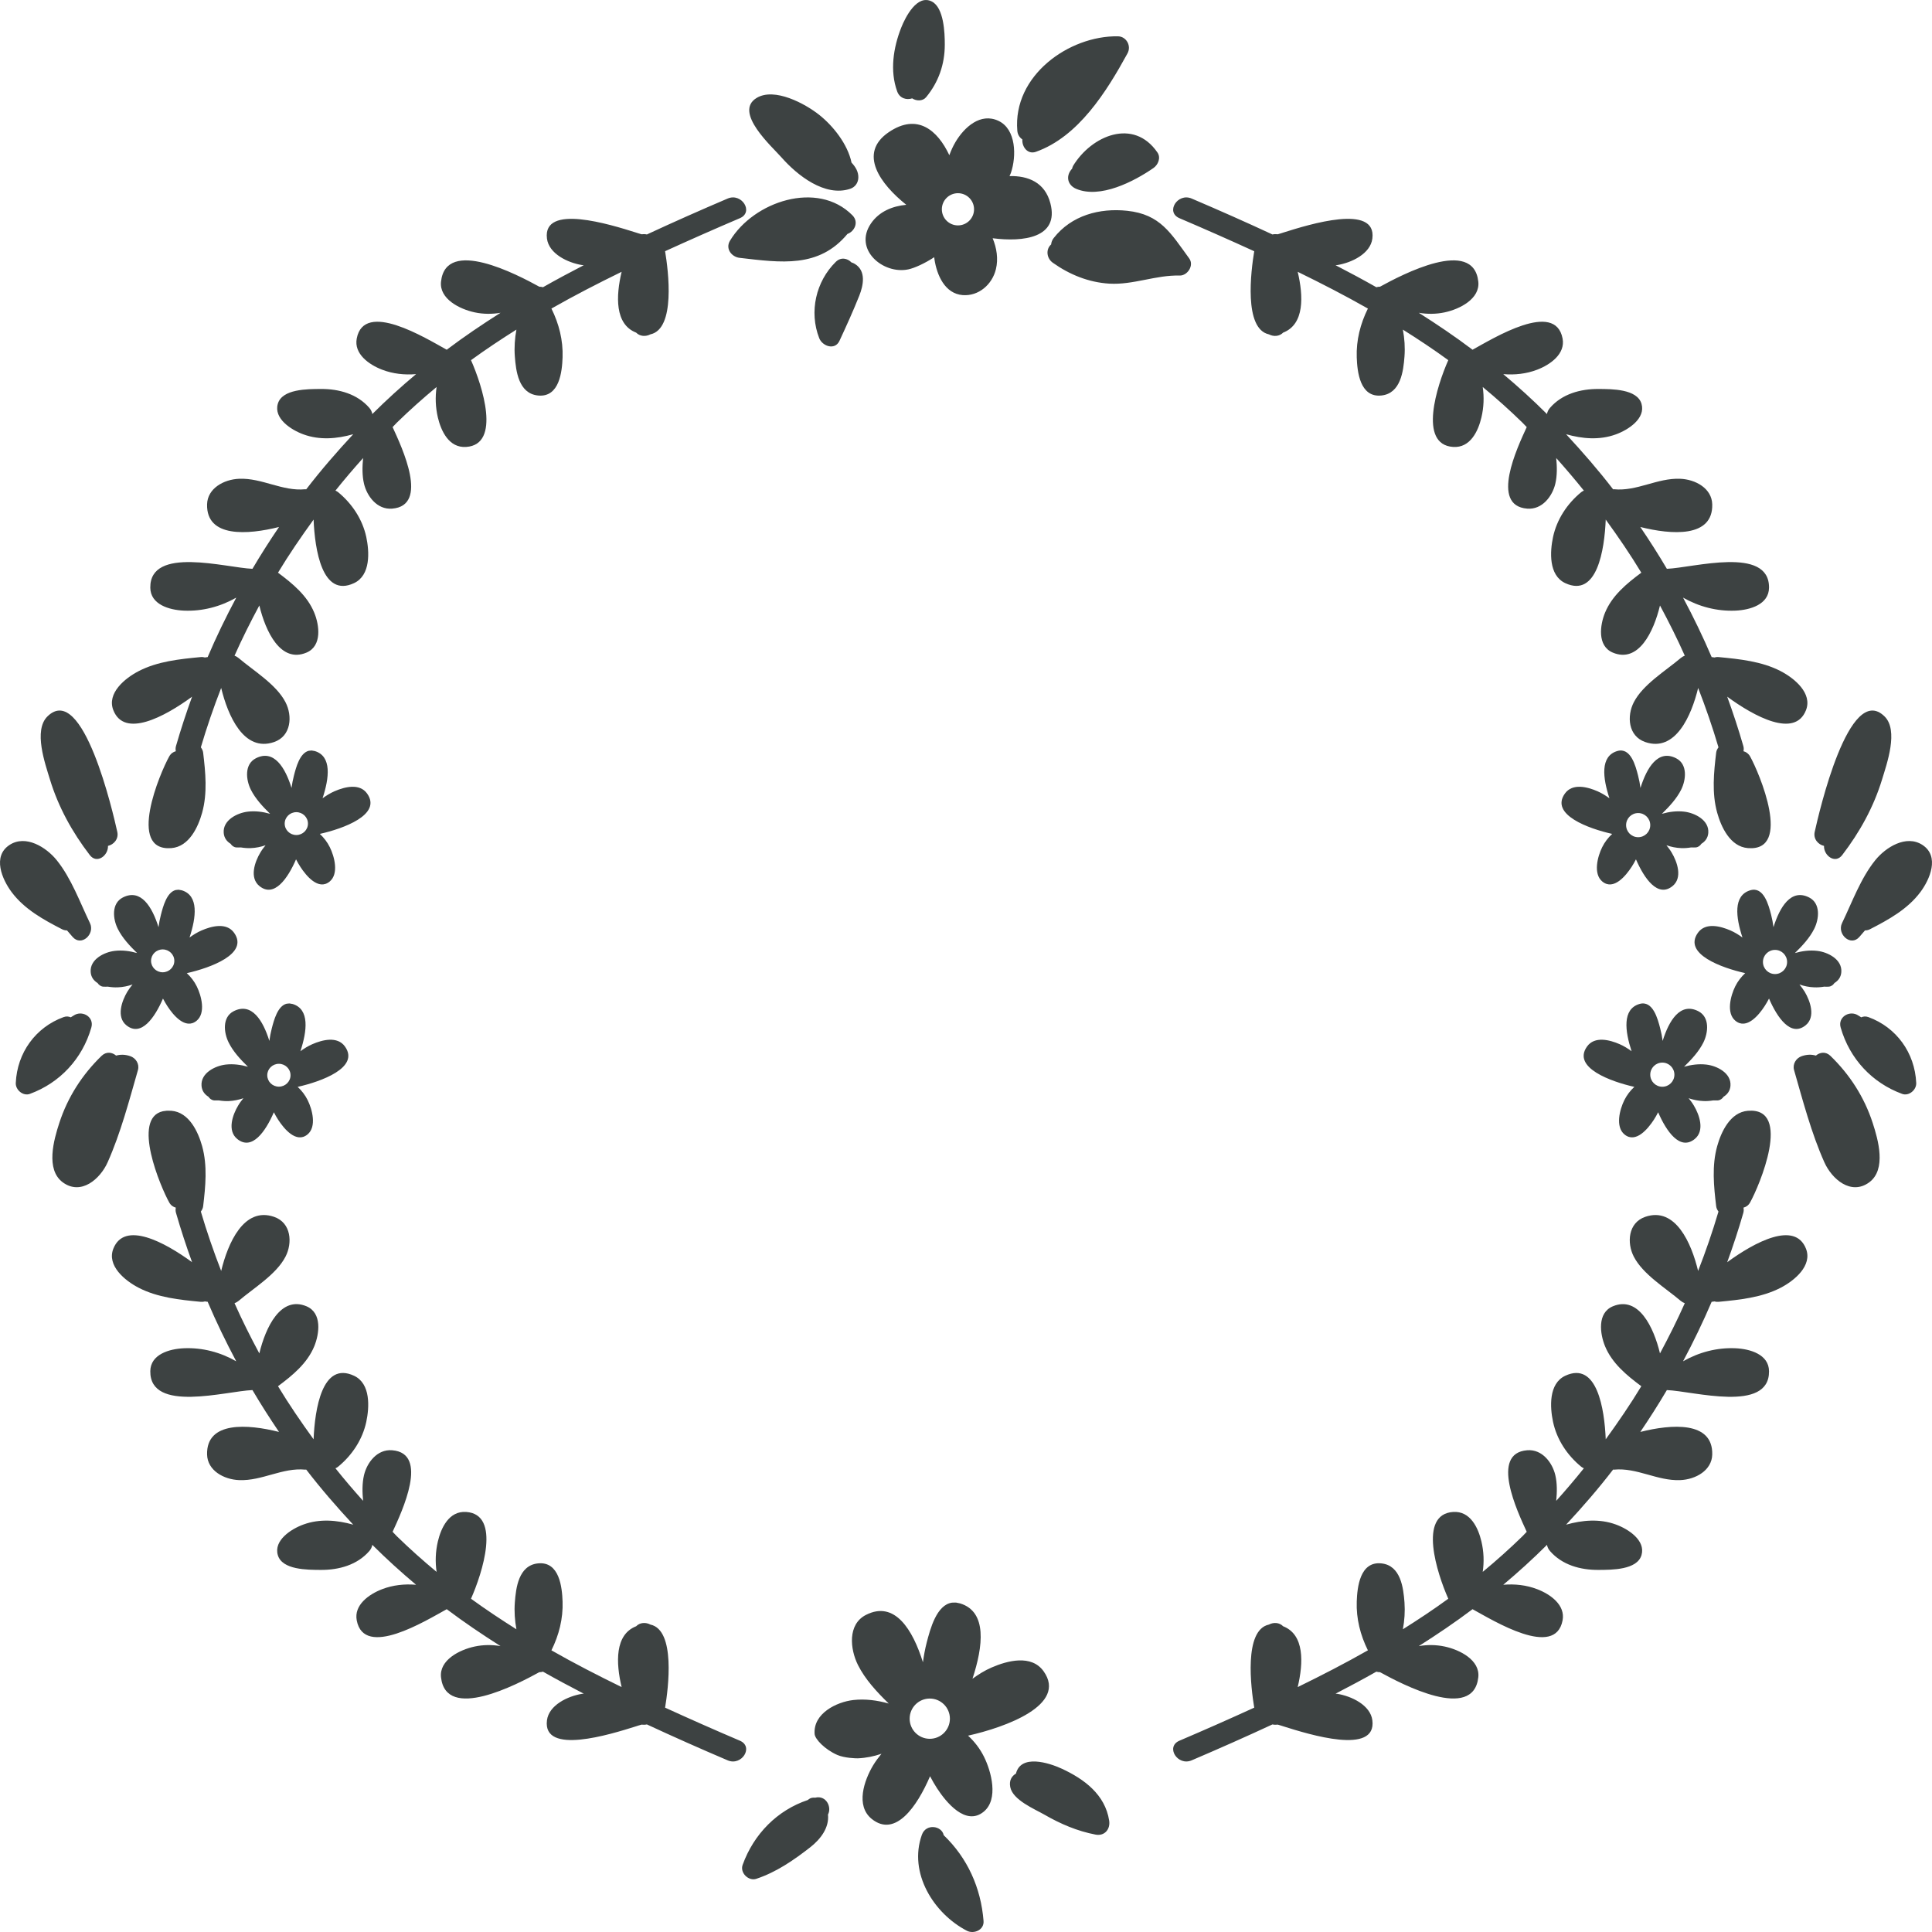 <?xml version="1.0" encoding="UTF-8"?>
<svg width="48px" height="48px" viewBox="0 0 48 48" version="1.1" xmlns="http://www.w3.org/2000/svg" xmlns:xlink="http://www.w3.org/1999/xlink">
    <title>边框-3</title>
    <g id="V1.4" stroke="none" stroke-width="1" fill="none" fill-rule="evenodd">
        <g id="形状汇集备份" transform="translate(-612, -635)" fill="#3D4242">
            <g id="边框-3" transform="translate(612, 635)">
                <path d="M23.446,45.595 C24.036,46.16 24.371,46.901 24.436,47.725 C24.454,47.953 24.192,48.057 24.022,47.969 C23.198,47.542 22.564,46.532 22.904,45.584 C23.007,45.296 23.402,45.361 23.446,45.595 Z M20.571,45.082 C20.605,45.402 20.395,45.688 20.129,45.896 C19.716,46.218 19.286,46.514 18.789,46.679 C18.6,46.742 18.378,46.532 18.451,46.331 C18.729,45.562 19.315,44.973 20.069,44.721 C20.08,44.713 20.09,44.704 20.101,44.696 C20.146,44.664 20.2,44.658 20.253,44.663 C20.526,44.594 20.671,44.898 20.571,45.082 Z M26.385,43.945 C26.934,44.201 27.456,44.582 27.557,45.233 C27.59,45.453 27.437,45.623 27.218,45.58 C26.767,45.494 26.347,45.315 25.949,45.085 C25.703,44.944 25.16,44.721 25.099,44.397 C25.068,44.233 25.136,44.126 25.241,44.064 C25.363,43.577 26.057,43.793 26.385,43.945 Z M23.75,39.815 L23.853,39.836 C24.533,40.042 24.425,40.903 24.161,41.708 C24.308,41.601 24.464,41.503 24.635,41.429 C25.028,41.258 25.626,41.099 25.928,41.522 C26.526,42.361 24.975,42.915 24.051,43.122 C24.212,43.27 24.348,43.446 24.448,43.648 C24.629,44.013 24.815,44.703 24.44,45.011 C23.993,45.378 23.505,44.774 23.282,44.432 C23.221,44.339 23.162,44.236 23.107,44.13 C22.782,44.887 22.243,45.662 21.658,45.191 C21.25,44.862 21.471,44.232 21.691,43.862 C21.753,43.759 21.825,43.664 21.9,43.572 C21.713,43.636 21.518,43.676 21.314,43.685 C21.271,43.687 20.979,43.679 20.8,43.6 C20.492,43.464 20.249,43.209 20.239,43.081 C20.2,42.568 20.786,42.285 21.198,42.237 C21.494,42.204 21.792,42.242 22.08,42.324 C21.783,42.034 21.496,41.726 21.316,41.367 C21.119,40.972 21.054,40.357 21.514,40.122 C22.234,39.754 22.68,40.499 22.93,41.298 C22.952,41.134 22.982,40.97 23.024,40.807 C23.11,40.478 23.267,39.868 23.656,39.817 L23.75,39.815 Z M43.48,29.876 C43.439,29.949 43.38,29.987 43.316,30.004 C43.325,30.044 43.325,30.087 43.312,30.135 C43.193,30.548 43.059,30.956 42.912,31.359 C43.593,30.861 44.593,30.324 44.869,31.023 C45.034,31.443 44.585,31.816 44.236,31.996 C43.768,32.237 43.224,32.293 42.702,32.343 C42.66,32.347 42.624,32.343 42.591,32.333 C42.569,32.337 42.547,32.344 42.526,32.342 C42.311,32.845 42.073,33.337 41.815,33.821 C42.205,33.598 42.654,33.477 43.115,33.497 C43.485,33.513 43.947,33.651 43.951,34.067 C43.962,35.111 42.07,34.562 41.413,34.536 C41.205,34.889 40.984,35.235 40.753,35.576 C41.525,35.381 42.562,35.301 42.54,36.139 C42.53,36.533 42.127,36.758 41.743,36.773 C41.173,36.796 40.668,36.457 40.099,36.513 L40.078,36.51 C39.714,36.984 39.32,37.438 38.909,37.88 C39.313,37.766 39.741,37.728 40.146,37.876 C40.457,37.989 40.888,38.271 40.783,38.635 C40.675,39.006 40.047,39.002 39.717,39.004 C39.259,39.008 38.808,38.878 38.511,38.537 C38.468,38.488 38.443,38.435 38.435,38.381 C38.083,38.732 37.72,39.061 37.348,39.373 C37.633,39.349 37.92,39.379 38.191,39.483 C38.522,39.61 38.894,39.877 38.822,40.257 C38.641,41.215 37.108,40.266 36.585,39.98 C36.152,40.306 35.705,40.608 35.249,40.897 C35.459,40.861 35.677,40.862 35.89,40.907 C36.268,40.987 36.775,41.244 36.728,41.671 C36.607,42.779 34.835,41.846 34.286,41.545 C34.255,41.545 34.225,41.541 34.195,41.532 C33.862,41.721 33.523,41.902 33.181,42.079 C33.194,42.081 33.207,42.08 33.221,42.082 C33.579,42.14 34.048,42.363 34.096,42.741 C34.207,43.617 32.522,43.091 31.89,42.892 C31.87,42.887 31.85,42.879 31.831,42.873 C31.797,42.863 31.772,42.855 31.747,42.848 C31.702,42.853 31.657,42.853 31.613,42.843 C30.956,43.148 30.289,43.444 29.607,43.735 C29.257,43.885 28.95,43.398 29.303,43.247 C29.933,42.978 30.551,42.705 31.161,42.426 C31.081,41.946 30.894,40.497 31.526,40.362 C31.641,40.301 31.786,40.308 31.879,40.404 C32.413,40.611 32.384,41.314 32.241,41.915 C32.834,41.625 33.418,41.325 33.985,41.002 C33.797,40.623 33.693,40.213 33.708,39.789 C33.72,39.438 33.785,38.786 34.32,38.842 C34.803,38.892 34.867,39.454 34.894,39.811 C34.91,40.037 34.895,40.26 34.854,40.479 C35.237,40.238 35.615,39.988 35.982,39.72 C35.702,39.086 35.228,37.624 36.101,37.564 C36.534,37.534 36.728,37.968 36.805,38.295 C36.866,38.551 36.874,38.805 36.838,39.053 C37.176,38.773 37.506,38.479 37.827,38.166 C37.863,38.13 37.895,38.093 37.931,38.057 C37.698,37.551 37.015,36.104 37.943,36.031 C38.319,36.001 38.569,36.344 38.641,36.648 C38.689,36.851 38.685,37.069 38.664,37.288 C38.9,37.024 39.13,36.755 39.351,36.479 C39.329,36.469 39.307,36.459 39.287,36.442 C38.932,36.152 38.678,35.762 38.585,35.327 C38.508,34.966 38.471,34.375 38.889,34.18 C39.681,33.811 39.863,35.012 39.894,35.759 C40.205,35.329 40.505,34.892 40.778,34.44 C40.41,34.167 40.051,33.869 39.877,33.447 C39.752,33.143 39.676,32.62 40.07,32.455 C40.713,32.186 41.086,32.977 41.242,33.625 C41.461,33.216 41.67,32.801 41.858,32.378 C41.823,32.365 41.789,32.346 41.757,32.32 C41.378,31.998 40.819,31.663 40.591,31.22 C40.416,30.881 40.447,30.38 40.876,30.232 C41.628,29.973 42.024,30.89 42.189,31.576 C42.378,31.092 42.548,30.6 42.695,30.101 C42.667,30.062 42.644,30.02 42.638,29.97 C42.579,29.476 42.527,28.964 42.663,28.476 C42.76,28.128 42.983,27.632 43.427,27.597 C44.541,27.509 43.706,29.472 43.48,29.876 Z M4.146,27.595 L4.258,27.597 C4.702,27.632 4.925,28.128 5.022,28.476 C5.157,28.964 5.106,29.476 5.047,29.97 C5.041,30.02 5.018,30.062 4.99,30.101 C5.137,30.6 5.307,31.092 5.495,31.576 C5.661,30.89 6.056,29.973 6.809,30.232 C7.238,30.38 7.269,30.881 7.094,31.22 C6.866,31.663 6.307,31.998 5.928,32.32 C5.896,32.346 5.862,32.365 5.827,32.378 C6.015,32.801 6.223,33.216 6.443,33.625 C6.599,32.977 6.972,32.186 7.614,32.454 C8.009,32.62 7.933,33.143 7.808,33.448 C7.634,33.869 7.275,34.167 6.907,34.44 C7.18,34.892 7.479,35.329 7.791,35.759 C7.822,35.012 8.004,33.811 8.795,34.18 C9.214,34.375 9.177,34.966 9.1,35.327 C9.006,35.762 8.752,36.152 8.398,36.442 C8.378,36.459 8.356,36.469 8.334,36.479 C8.554,36.755 8.784,37.024 9.021,37.288 C9,37.069 8.996,36.851 9.044,36.648 C9.116,36.344 9.366,36.001 9.742,36.031 C10.67,36.104 9.987,37.551 9.754,38.057 C9.79,38.093 9.822,38.13 9.858,38.166 C10.179,38.479 10.509,38.773 10.847,39.053 C10.811,38.805 10.819,38.551 10.879,38.295 C10.957,37.968 11.15,37.534 11.583,37.564 C12.457,37.624 11.983,39.086 11.702,39.72 C12.07,39.988 12.448,40.238 12.83,40.479 C12.79,40.26 12.774,40.037 12.791,39.811 C12.818,39.454 12.882,38.892 13.365,38.842 C13.9,38.786 13.965,39.438 13.977,39.789 C13.992,40.213 13.888,40.623 13.7,41.002 C14.267,41.326 14.851,41.625 15.444,41.915 C15.301,41.314 15.272,40.611 15.805,40.404 C15.898,40.308 16.044,40.301 16.159,40.362 C16.79,40.497 16.604,41.946 16.524,42.426 C17.134,42.705 17.751,42.978 18.382,43.247 C18.735,43.398 18.428,43.885 18.078,43.735 C17.396,43.444 16.728,43.148 16.072,42.843 C16.028,42.853 15.983,42.853 15.938,42.848 C15.913,42.855 15.887,42.863 15.854,42.873 C15.834,42.879 15.815,42.887 15.795,42.892 C15.163,43.091 13.478,43.617 13.589,42.741 C13.637,42.363 14.105,42.14 14.464,42.082 C14.478,42.08 14.49,42.081 14.504,42.079 C14.162,41.902 13.823,41.721 13.49,41.532 C13.46,41.541 13.43,41.545 13.399,41.545 C12.85,41.846 11.078,42.779 10.957,41.671 C10.91,41.244 11.417,40.987 11.795,40.907 C12.008,40.862 12.226,40.861 12.435,40.897 C11.98,40.608 11.532,40.306 11.099,39.98 C10.577,40.266 9.044,41.215 8.863,40.257 C8.791,39.877 9.163,39.61 9.493,39.483 C9.764,39.379 10.052,39.349 10.337,39.373 C9.965,39.061 9.602,38.732 9.25,38.381 C9.241,38.435 9.217,38.488 9.174,38.537 C8.877,38.878 8.426,39.007 7.968,39.004 C7.638,39.002 7.009,39.006 6.902,38.635 C6.797,38.271 7.228,37.989 7.539,37.876 C7.944,37.728 8.371,37.766 8.776,37.88 C8.365,37.438 7.971,36.984 7.607,36.51 L7.586,36.513 C7.016,36.457 6.512,36.796 5.942,36.773 C5.558,36.758 5.155,36.533 5.145,36.139 C5.123,35.301 6.16,35.381 6.932,35.576 C6.701,35.235 6.48,34.889 6.272,34.536 C5.615,34.562 3.723,35.111 3.734,34.067 C3.738,33.651 4.2,33.513 4.569,33.497 C5.031,33.477 5.48,33.598 5.869,33.821 C5.612,33.337 5.373,32.845 5.159,32.342 C5.137,32.343 5.116,32.337 5.094,32.333 C5.061,32.343 5.025,32.347 4.983,32.343 C4.461,32.293 3.917,32.237 3.449,31.996 C3.099,31.816 2.65,31.443 2.816,31.023 C3.092,30.324 4.092,30.861 4.772,31.359 C4.626,30.956 4.492,30.548 4.373,30.135 C4.359,30.087 4.36,30.044 4.368,30.004 C4.305,29.987 4.246,29.949 4.205,29.876 C3.995,29.501 3.261,27.782 4.048,27.608 L4.146,27.595 Z M23.1,42.2 C22.824,42.2 22.6,42.424 22.6,42.7 C22.6,42.976 22.824,43.2 23.1,43.2 C23.376,43.2 23.6,42.976 23.6,42.7 C23.6,42.424 23.376,42.2 23.1,42.2 Z M2.885,26.226 C2.989,26.196 3.104,26.195 3.234,26.239 C3.374,26.285 3.47,26.435 3.427,26.586 C3.208,27.348 2.998,28.151 2.675,28.875 C2.488,29.295 2.012,29.707 1.56,29.375 C1.127,29.056 1.337,28.317 1.474,27.898 C1.683,27.256 2.045,26.696 2.523,26.233 C2.642,26.118 2.787,26.143 2.885,26.226 Z M45.477,26.233 C45.956,26.697 46.317,27.256 46.526,27.898 C46.663,28.317 46.873,29.056 46.44,29.375 C45.988,29.707 45.512,29.295 45.325,28.875 C45.002,28.151 44.792,27.348 44.573,26.586 C44.53,26.435 44.626,26.285 44.766,26.239 C44.896,26.195 45.011,26.195 45.115,26.226 C45.214,26.143 45.358,26.118 45.477,26.233 Z M7.191,24.93 L7.271,24.944 C7.697,25.074 7.629,25.613 7.464,26.117 C7.556,26.05 7.653,25.989 7.761,25.942 C8.007,25.835 8.382,25.736 8.571,26.001 C8.945,26.526 7.974,26.873 7.395,27.003 C7.496,27.096 7.581,27.206 7.644,27.333 C7.757,27.561 7.874,27.994 7.639,28.186 C7.358,28.416 7.053,28.038 6.913,27.823 C6.875,27.765 6.838,27.701 6.804,27.634 C6.599,28.109 6.262,28.595 5.896,28.299 C5.64,28.093 5.778,27.698 5.917,27.467 C5.955,27.402 6,27.342 6.047,27.285 C5.93,27.325 5.808,27.35 5.68,27.356 C5.606,27.359 5.52,27.353 5.433,27.339 C5.395,27.339 5.358,27.342 5.319,27.339 C5.261,27.334 5.21,27.297 5.179,27.249 C5.085,27.19 5.017,27.104 5.007,26.977 C4.982,26.656 5.35,26.479 5.608,26.449 C5.793,26.428 5.979,26.452 6.16,26.503 C5.974,26.322 5.794,26.128 5.682,25.903 C5.558,25.656 5.517,25.271 5.806,25.123 C6.257,24.893 6.536,25.36 6.692,25.861 C6.706,25.757 6.725,25.655 6.752,25.552 C6.803,25.354 6.896,24.993 7.12,24.937 L7.191,24.93 Z M41.248,25.553 C41.275,25.655 41.294,25.757 41.308,25.861 C41.464,25.36 41.743,24.893 42.194,25.123 C42.483,25.271 42.442,25.656 42.319,25.903 C42.206,26.128 42.026,26.321 41.84,26.503 C42.021,26.452 42.207,26.428 42.392,26.449 C42.651,26.478 43.018,26.656 42.993,26.977 C42.983,27.104 42.915,27.19 42.821,27.249 C42.79,27.297 42.739,27.334 42.681,27.339 C42.642,27.342 42.604,27.339 42.567,27.339 C42.48,27.353 42.394,27.359 42.32,27.355 C42.192,27.35 42.07,27.325 41.953,27.285 C42,27.342 42.045,27.402 42.083,27.467 C42.222,27.698 42.36,28.093 42.104,28.299 C41.738,28.595 41.401,28.109 41.196,27.634 C41.162,27.701 41.125,27.765 41.087,27.824 C40.947,28.038 40.642,28.416 40.361,28.186 C40.126,27.994 40.243,27.561 40.356,27.333 C40.419,27.206 40.504,27.096 40.605,27.003 C40.026,26.873 39.055,26.526 39.429,26.001 C39.618,25.736 39.993,25.835 40.239,25.942 C40.347,25.989 40.444,26.05 40.536,26.117 C40.371,25.613 40.303,25.074 40.729,24.944 C41.065,24.842 41.187,25.315 41.248,25.553 Z M46.135,25.21 C46.173,25.229 46.206,25.255 46.242,25.275 C46.292,25.253 46.351,25.244 46.421,25.27 C47.112,25.522 47.574,26.152 47.608,26.906 C47.616,27.08 47.425,27.238 47.26,27.178 C46.516,26.906 45.954,26.308 45.731,25.529 C45.658,25.277 45.929,25.108 46.135,25.21 Z M2.269,25.529 C2.046,26.308 1.484,26.906 0.74,27.178 C0.575,27.238 0.384,27.08 0.392,26.906 C0.426,26.152 0.888,25.522 1.579,25.27 C1.649,25.244 1.707,25.253 1.758,25.275 C1.794,25.255 1.827,25.229 1.865,25.21 C2.071,25.108 2.342,25.277 2.269,25.529 Z M41.3,26.4 C41.134,26.4 41,26.534 41,26.7 C41,26.866 41.134,27 41.3,27 C41.466,27 41.6,26.866 41.6,26.7 C41.6,26.534 41.466,26.4 41.3,26.4 Z M6.929,26.43 C6.769,26.43 6.64,26.557 6.64,26.714 C6.64,26.871 6.769,26.998 6.929,26.998 C7.088,26.998 7.218,26.871 7.218,26.714 C7.218,26.557 7.088,26.43 6.929,26.43 Z M4.437,22.105 L4.516,22.119 C4.943,22.248 4.875,22.788 4.709,23.292 C4.802,23.225 4.899,23.164 5.007,23.117 C5.253,23.01 5.627,22.91 5.816,23.175 C6.191,23.701 5.219,24.048 4.641,24.178 C4.741,24.27 4.827,24.381 4.889,24.507 C5.002,24.736 5.119,25.168 4.884,25.361 C4.604,25.591 4.298,25.213 4.159,24.998 C4.121,24.94 4.084,24.876 4.049,24.809 C3.845,25.283 3.508,25.769 3.141,25.474 C2.886,25.268 3.024,24.873 3.162,24.641 C3.201,24.577 3.246,24.517 3.293,24.459 C3.176,24.5 3.054,24.525 2.926,24.53 C2.852,24.533 2.765,24.528 2.679,24.513 C2.641,24.514 2.604,24.516 2.565,24.513 C2.507,24.509 2.456,24.472 2.424,24.423 C2.331,24.365 2.262,24.279 2.253,24.152 C2.228,23.831 2.595,23.653 2.853,23.624 C3.038,23.602 3.225,23.627 3.406,23.678 C3.22,23.496 3.04,23.303 2.927,23.078 C2.803,22.831 2.763,22.446 3.051,22.298 C3.502,22.067 3.782,22.535 3.938,23.035 C3.952,22.932 3.971,22.829 3.998,22.727 C4.049,22.529 4.142,22.168 4.366,22.112 L4.437,22.105 Z M44.003,22.727 C44.029,22.829 44.048,22.932 44.062,23.035 C44.218,22.535 44.498,22.067 44.949,22.298 C45.237,22.446 45.197,22.831 45.073,23.078 C44.96,23.303 44.78,23.496 44.594,23.678 C44.775,23.627 44.962,23.602 45.147,23.624 C45.405,23.653 45.772,23.831 45.747,24.152 C45.738,24.279 45.669,24.365 45.576,24.423 C45.544,24.472 45.493,24.509 45.435,24.513 C45.396,24.517 45.359,24.514 45.321,24.513 C45.235,24.528 45.148,24.533 45.074,24.53 C44.946,24.525 44.824,24.5 44.707,24.46 C44.754,24.517 44.799,24.577 44.838,24.641 C44.976,24.873 45.114,25.268 44.859,25.474 C44.492,25.769 44.155,25.284 43.951,24.809 C43.916,24.876 43.879,24.94 43.841,24.998 C43.702,25.213 43.396,25.591 43.116,25.361 C42.881,25.168 42.998,24.736 43.111,24.507 C43.173,24.381 43.259,24.271 43.359,24.177 C42.781,24.048 41.809,23.701 42.184,23.175 C42.373,22.91 42.747,23.01 42.993,23.117 C43.101,23.164 43.198,23.225 43.291,23.292 C43.125,22.788 43.057,22.248 43.484,22.119 C43.82,22.017 43.941,22.489 44.003,22.727 Z M44.1,23.6 C43.934,23.6 43.8,23.734 43.8,23.9 C43.8,24.066 43.934,24.2 44.1,24.2 C44.266,24.2 44.4,24.066 44.4,23.9 C44.4,23.734 44.266,23.6 44.1,23.6 Z M4.042,23.588 C3.882,23.588 3.753,23.715 3.753,23.872 C3.753,24.029 3.882,24.156 4.042,24.156 C4.201,24.156 4.331,24.029 4.331,23.872 C4.331,23.715 4.201,23.588 4.042,23.588 Z M1.41,21.372 C1.773,21.823 1.984,22.414 2.235,22.934 C2.367,23.207 2.02,23.528 1.803,23.276 C1.757,23.223 1.711,23.169 1.665,23.116 C1.624,23.116 1.582,23.108 1.538,23.085 C1.081,22.85 0.609,22.591 0.291,22.167 C0.051,21.847 -0.195,21.276 0.236,20.993 C0.641,20.728 1.151,21.051 1.41,21.372 Z M47.764,20.993 C48.195,21.276 47.949,21.847 47.709,22.167 C47.391,22.591 46.919,22.85 46.462,23.085 C46.418,23.108 46.376,23.116 46.335,23.116 C46.289,23.169 46.243,23.223 46.197,23.276 C45.98,23.528 45.633,23.207 45.765,22.934 C46.016,22.414 46.227,21.823 46.59,21.372 C46.849,21.051 47.359,20.728 47.764,20.993 Z M7.742,18.646 L7.822,18.66 C8.248,18.789 8.18,19.328 8.014,19.833 C8.107,19.766 8.204,19.705 8.312,19.658 C8.558,19.551 8.933,19.451 9.121,19.716 C9.496,20.242 8.524,20.589 7.946,20.718 C8.046,20.811 8.132,20.922 8.194,21.048 C8.308,21.277 8.424,21.709 8.19,21.902 C7.909,22.132 7.604,21.754 7.464,21.539 C7.426,21.481 7.389,21.417 7.355,21.35 C7.15,21.825 6.813,22.31 6.447,22.015 C6.191,21.809 6.329,21.414 6.468,21.182 C6.506,21.117 6.551,21.058 6.598,21 C6.481,21.041 6.359,21.066 6.231,21.071 C6.157,21.074 6.071,21.069 5.984,21.054 C5.946,21.055 5.909,21.057 5.87,21.054 C5.812,21.05 5.761,21.013 5.73,20.964 C5.636,20.906 5.568,20.82 5.558,20.693 C5.533,20.372 5.9,20.194 6.159,20.165 C6.344,20.143 6.53,20.168 6.711,20.219 C6.525,20.037 6.345,19.844 6.232,19.619 C6.109,19.372 6.068,18.987 6.357,18.839 C6.808,18.608 7.087,19.075 7.243,19.576 C7.257,19.473 7.276,19.37 7.303,19.268 C7.354,19.07 7.447,18.709 7.671,18.653 L7.742,18.646 Z M40.697,19.268 C40.724,19.37 40.743,19.473 40.757,19.576 C40.913,19.075 41.192,18.608 41.643,18.839 C41.932,18.987 41.891,19.372 41.768,19.619 C41.655,19.844 41.475,20.037 41.289,20.219 C41.47,20.168 41.656,20.143 41.841,20.165 C42.1,20.194 42.467,20.372 42.442,20.693 C42.432,20.82 42.364,20.906 42.27,20.964 C42.239,21.013 42.188,21.05 42.13,21.054 C42.091,21.057 42.054,21.055 42.016,21.054 C41.929,21.069 41.843,21.074 41.769,21.071 C41.641,21.066 41.519,21.041 41.402,21 C41.449,21.058 41.494,21.117 41.532,21.182 C41.671,21.414 41.809,21.809 41.553,22.015 C41.187,22.31 40.85,21.825 40.645,21.35 C40.611,21.417 40.574,21.481 40.536,21.539 C40.396,21.754 40.091,22.132 39.81,21.902 C39.576,21.709 39.692,21.277 39.806,21.048 C39.868,20.922 39.954,20.811 40.054,20.718 C39.476,20.589 38.504,20.242 38.879,19.716 C39.068,19.451 39.442,19.551 39.688,19.658 C39.796,19.705 39.893,19.766 39.986,19.833 C39.82,19.328 39.752,18.789 40.178,18.66 C40.515,18.558 40.636,19.03 40.697,19.268 Z M2.914,20.667 C2.954,20.844 2.825,20.985 2.683,21.016 C2.692,21.257 2.406,21.474 2.23,21.243 C1.795,20.675 1.451,20.056 1.24,19.363 C1.121,18.972 0.826,18.145 1.179,17.799 C2.063,16.93 2.813,20.213 2.914,20.667 Z M46.821,17.799 C47.174,18.145 46.879,18.972 46.76,19.363 C46.549,20.055 46.205,20.674 45.77,21.243 C45.594,21.474 45.308,21.257 45.317,21.016 C45.174,20.985 45.046,20.844 45.086,20.667 C45.187,20.213 45.937,16.93 46.821,17.799 Z M18.382,5.421 C17.751,5.69 17.134,5.963 16.524,6.241 C16.604,6.722 16.791,8.171 16.159,8.307 C16.044,8.367 15.898,8.36 15.805,8.264 C15.272,8.057 15.301,7.354 15.444,6.753 C14.851,7.043 14.267,7.343 13.7,7.666 C13.888,8.045 13.992,8.455 13.977,8.879 C13.965,9.23 13.9,9.882 13.365,9.826 C12.882,9.776 12.818,9.214 12.791,8.857 C12.774,8.631 12.79,8.408 12.83,8.189 C12.448,8.43 12.07,8.68 11.702,8.948 C11.983,9.582 12.457,11.044 11.583,11.104 C11.15,11.134 10.957,10.7 10.879,10.374 C10.819,10.117 10.811,9.863 10.847,9.615 C10.509,9.895 10.179,10.189 9.858,10.502 C9.822,10.538 9.79,10.576 9.754,10.611 C9.987,11.118 10.67,12.564 9.742,12.637 C9.366,12.667 9.116,12.324 9.044,12.02 C8.996,11.817 9,11.599 9.021,11.38 C8.784,11.644 8.554,11.914 8.334,12.189 C8.356,12.199 8.378,12.21 8.398,12.226 C8.752,12.516 9.006,12.907 9.1,13.341 C9.177,13.702 9.214,14.293 8.795,14.488 C8.004,14.858 7.822,13.656 7.791,12.909 C7.479,13.339 7.18,13.776 6.907,14.228 C7.275,14.502 7.634,14.799 7.807,15.221 C7.933,15.525 8.009,16.048 7.614,16.214 C6.972,16.483 6.599,15.691 6.443,15.043 C6.223,15.452 6.015,15.867 5.827,16.29 C5.862,16.303 5.896,16.322 5.928,16.349 C6.307,16.67 6.866,17.005 7.094,17.448 C7.269,17.787 7.238,18.288 6.809,18.436 C6.056,18.695 5.661,17.778 5.495,17.092 C5.307,17.576 5.137,18.068 4.99,18.567 C5.018,18.606 5.041,18.648 5.047,18.698 C5.106,19.192 5.157,19.704 5.022,20.192 C4.925,20.54 4.702,21.036 4.258,21.071 C3.144,21.159 3.979,19.196 4.205,18.792 C4.246,18.719 4.305,18.681 4.368,18.664 C4.36,18.624 4.359,18.581 4.373,18.533 C4.492,18.12 4.626,17.713 4.772,17.309 C4.092,17.807 3.092,18.345 2.816,17.645 C2.65,17.225 3.099,16.852 3.449,16.672 C3.917,16.431 4.46,16.375 4.983,16.325 C5.024,16.321 5.061,16.326 5.094,16.335 C5.116,16.331 5.137,16.325 5.159,16.326 C5.373,15.823 5.612,15.331 5.87,14.848 C5.48,15.07 5.031,15.191 4.569,15.171 C4.2,15.155 3.738,15.017 3.734,14.601 C3.723,13.557 5.615,14.106 6.272,14.132 C6.48,13.779 6.701,13.433 6.932,13.093 C6.16,13.287 5.123,13.367 5.145,12.529 C5.155,12.135 5.558,11.91 5.942,11.895 C6.512,11.872 7.016,12.212 7.586,12.155 L7.607,12.158 C7.971,11.684 8.365,11.23 8.776,10.788 C8.371,10.903 7.944,10.94 7.539,10.792 C7.228,10.679 6.797,10.397 6.902,10.033 C7.009,9.662 7.638,9.666 7.968,9.664 C8.426,9.66 8.877,9.79 9.174,10.131 C9.217,10.18 9.241,10.233 9.25,10.287 C9.602,9.936 9.965,9.607 10.337,9.295 C10.052,9.319 9.764,9.289 9.494,9.185 C9.163,9.058 8.791,8.791 8.863,8.411 C9.044,7.454 10.577,8.402 11.099,8.689 C11.532,8.362 11.98,8.06 12.436,7.771 C12.226,7.807 12.008,7.806 11.795,7.761 C11.417,7.681 10.91,7.424 10.957,6.997 C11.078,5.889 12.85,6.822 13.399,7.123 C13.43,7.123 13.46,7.127 13.49,7.136 C13.823,6.947 14.162,6.766 14.504,6.589 C14.49,6.587 14.477,6.588 14.464,6.586 C14.105,6.529 13.637,6.305 13.589,5.927 C13.478,5.051 15.163,5.577 15.795,5.776 C15.815,5.782 15.835,5.789 15.854,5.795 C15.887,5.805 15.913,5.813 15.938,5.82 C15.983,5.815 16.028,5.815 16.072,5.825 C16.728,5.52 17.396,5.224 18.078,4.933 C18.428,4.783 18.735,5.27 18.382,5.421 Z M29.607,4.933 C30.289,5.224 30.957,5.52 31.613,5.825 C31.657,5.815 31.702,5.815 31.747,5.82 C31.772,5.813 31.797,5.805 31.831,5.795 C31.85,5.789 31.87,5.781 31.89,5.776 C32.522,5.577 34.207,5.051 34.096,5.927 C34.048,6.305 33.58,6.528 33.221,6.586 C33.207,6.588 33.194,6.587 33.181,6.589 C33.523,6.766 33.862,6.947 34.195,7.136 C34.225,7.127 34.255,7.123 34.286,7.123 C34.835,6.822 36.607,5.889 36.728,6.997 C36.775,7.424 36.268,7.681 35.89,7.761 C35.677,7.806 35.459,7.807 35.249,7.771 C35.705,8.06 36.152,8.362 36.585,8.689 C37.108,8.402 38.641,7.454 38.822,8.411 C38.894,8.791 38.522,9.058 38.191,9.185 C37.92,9.289 37.633,9.319 37.348,9.295 C37.72,9.607 38.083,9.936 38.434,10.287 C38.443,10.233 38.468,10.18 38.511,10.131 C38.808,9.79 39.259,9.661 39.717,9.664 C40.047,9.666 40.675,9.662 40.783,10.033 C40.888,10.397 40.457,10.679 40.146,10.792 C39.741,10.94 39.314,10.903 38.909,10.788 C39.319,11.23 39.714,11.684 40.078,12.158 C40.085,12.158 40.091,12.155 40.099,12.155 C40.668,12.212 41.173,11.872 41.743,11.895 C42.127,11.91 42.53,12.135 42.54,12.529 C42.562,13.367 41.525,13.287 40.753,13.093 C40.984,13.433 41.205,13.779 41.413,14.132 C42.07,14.106 43.961,13.557 43.951,14.601 C43.947,15.017 43.485,15.155 43.116,15.171 C42.654,15.191 42.205,15.07 41.815,14.848 C42.073,15.331 42.311,15.823 42.526,16.326 C42.547,16.325 42.569,16.331 42.591,16.335 C42.624,16.326 42.66,16.321 42.702,16.325 C43.224,16.375 43.768,16.431 44.236,16.672 C44.585,16.852 45.034,17.225 44.869,17.645 C44.593,18.345 43.593,17.807 42.912,17.309 C43.059,17.713 43.193,18.12 43.312,18.533 C43.326,18.581 43.325,18.624 43.316,18.664 C43.38,18.681 43.439,18.72 43.48,18.792 C43.706,19.196 44.54,21.159 43.427,21.071 C42.983,21.036 42.76,20.54 42.663,20.192 C42.527,19.704 42.579,19.192 42.638,18.698 C42.644,18.648 42.667,18.606 42.695,18.567 C42.548,18.068 42.378,17.576 42.19,17.092 C42.024,17.778 41.628,18.695 40.876,18.436 C40.447,18.288 40.416,17.787 40.591,17.448 C40.819,17.005 41.378,16.67 41.757,16.349 C41.789,16.322 41.823,16.303 41.858,16.29 C41.67,15.867 41.461,15.452 41.242,15.043 C41.086,15.691 40.713,16.483 40.07,16.214 C39.676,16.048 39.752,15.525 39.877,15.221 C40.051,14.799 40.409,14.502 40.778,14.228 C40.505,13.776 40.206,13.339 39.894,12.909 C39.863,13.656 39.681,14.857 38.889,14.488 C38.471,14.293 38.508,13.702 38.585,13.341 C38.679,12.907 38.932,12.516 39.287,12.226 C39.307,12.21 39.329,12.199 39.351,12.189 C39.13,11.914 38.9,11.644 38.664,11.38 C38.685,11.599 38.689,11.817 38.641,12.02 C38.569,12.324 38.319,12.667 37.943,12.637 C37.014,12.564 37.698,11.118 37.931,10.611 C37.895,10.576 37.863,10.538 37.826,10.502 C37.506,10.189 37.176,9.895 36.838,9.615 C36.874,9.863 36.866,10.117 36.805,10.373 C36.728,10.7 36.534,11.134 36.101,11.104 C35.228,11.044 35.702,9.582 35.982,8.948 C35.615,8.68 35.237,8.43 34.854,8.189 C34.895,8.408 34.911,8.631 34.894,8.857 C34.867,9.214 34.803,9.776 34.32,9.826 C33.785,9.882 33.72,9.23 33.708,8.879 C33.693,8.455 33.797,8.045 33.985,7.666 C33.418,7.343 32.834,7.043 32.241,6.753 C32.384,7.354 32.413,8.057 31.879,8.264 C31.786,8.36 31.641,8.368 31.526,8.307 C30.894,8.171 31.081,6.722 31.161,6.242 C30.551,5.963 29.933,5.69 29.303,5.421 C28.95,5.27 29.257,4.783 29.607,4.933 Z M40.7,20.2 C40.534,20.2 40.4,20.334 40.4,20.5 C40.4,20.666 40.534,20.8 40.7,20.8 C40.866,20.8 41,20.666 41,20.5 C41,20.334 40.866,20.2 40.7,20.2 Z M7.362,20.178 C7.203,20.178 7.073,20.305 7.073,20.462 C7.073,20.619 7.203,20.746 7.362,20.746 C7.521,20.746 7.651,20.619 7.651,20.462 C7.651,20.305 7.521,20.178 7.362,20.178 Z M21.154,6.52 C21.183,6.528 21.211,6.54 21.24,6.558 C21.523,6.732 21.451,7.089 21.348,7.348 C21.197,7.727 21.028,8.099 20.856,8.469 C20.743,8.711 20.431,8.602 20.353,8.401 C20.097,7.745 20.271,6.992 20.765,6.506 C20.894,6.379 21.057,6.418 21.154,6.52 Z M24.808,3.003 C25.251,3.213 25.254,3.888 25.117,4.291 C25.107,4.321 25.093,4.347 25.081,4.375 C25.546,4.363 25.964,4.534 26.097,5.053 C26.32,5.915 25.415,6.016 24.662,5.919 C24.763,6.163 24.805,6.432 24.743,6.688 C24.65,7.071 24.313,7.361 23.92,7.332 C23.475,7.298 23.275,6.834 23.216,6.439 L23.211,6.39 C22.971,6.547 22.721,6.659 22.569,6.692 C21.943,6.827 21.192,6.197 21.642,5.547 C21.844,5.256 22.168,5.121 22.516,5.088 C21.878,4.578 21.306,3.811 22.081,3.284 C22.791,2.802 23.294,3.235 23.586,3.856 C23.627,3.744 23.676,3.634 23.739,3.528 C23.957,3.161 24.361,2.791 24.808,3.003 Z M28.005,5.237 C28.83,5.325 29.087,5.793 29.546,6.421 C29.673,6.595 29.501,6.851 29.308,6.846 C28.716,6.83 28.156,7.082 27.561,7.047 C27.049,7.016 26.576,6.825 26.157,6.528 C26.004,6.42 25.975,6.197 26.115,6.073 C26.12,6.019 26.139,5.965 26.179,5.914 C26.621,5.349 27.321,5.164 28.005,5.237 Z M21.178,5.349 C21.347,5.52 21.227,5.751 21.055,5.812 C20.343,6.668 19.405,6.525 18.374,6.406 C18.178,6.383 18.016,6.18 18.136,5.981 C18.723,5.005 20.31,4.472 21.178,5.349 Z M23.8,4.8 C23.579,4.8 23.4,4.979 23.4,5.2 C23.4,5.421 23.579,5.6 23.8,5.6 C24.021,5.6 24.2,5.421 24.2,5.2 C24.2,4.979 24.021,4.8 23.8,4.8 Z M28.756,3.788 C28.847,3.919 28.773,4.094 28.658,4.174 C28.17,4.512 27.328,4.945 26.734,4.69 C26.534,4.603 26.473,4.395 26.612,4.218 C26.62,4.208 26.628,4.2 26.636,4.191 C26.643,4.168 26.647,4.144 26.661,4.12 C27.118,3.369 28.162,2.922 28.756,3.788 Z M18.795,2.435 C19.239,2.162 20.008,2.577 20.36,2.859 C20.694,3.126 21.059,3.576 21.156,4.04 C21.258,4.148 21.331,4.271 21.325,4.418 C21.319,4.547 21.243,4.651 21.122,4.691 C20.493,4.9 19.807,4.355 19.417,3.912 C19.183,3.645 18.22,2.789 18.795,2.435 Z M27.774,0.902 C27.984,0.905 28.115,1.139 28.012,1.327 C27.491,2.279 26.792,3.398 25.736,3.772 C25.532,3.844 25.387,3.649 25.4,3.464 C25.335,3.419 25.284,3.35 25.275,3.25 C25.159,1.877 26.559,0.883 27.774,0.902 Z M23.154,0.039 C23.451,0.194 23.474,0.82 23.473,1.109 C23.473,1.599 23.317,2.042 23.009,2.415 C22.924,2.517 22.768,2.513 22.663,2.444 C22.527,2.49 22.353,2.447 22.29,2.271 C22.105,1.759 22.194,1.185 22.39,0.688 C22.496,0.42 22.788,-0.153 23.154,0.039 Z" id="3"></path>
            </g>
        </g>
    </g>
</svg>
